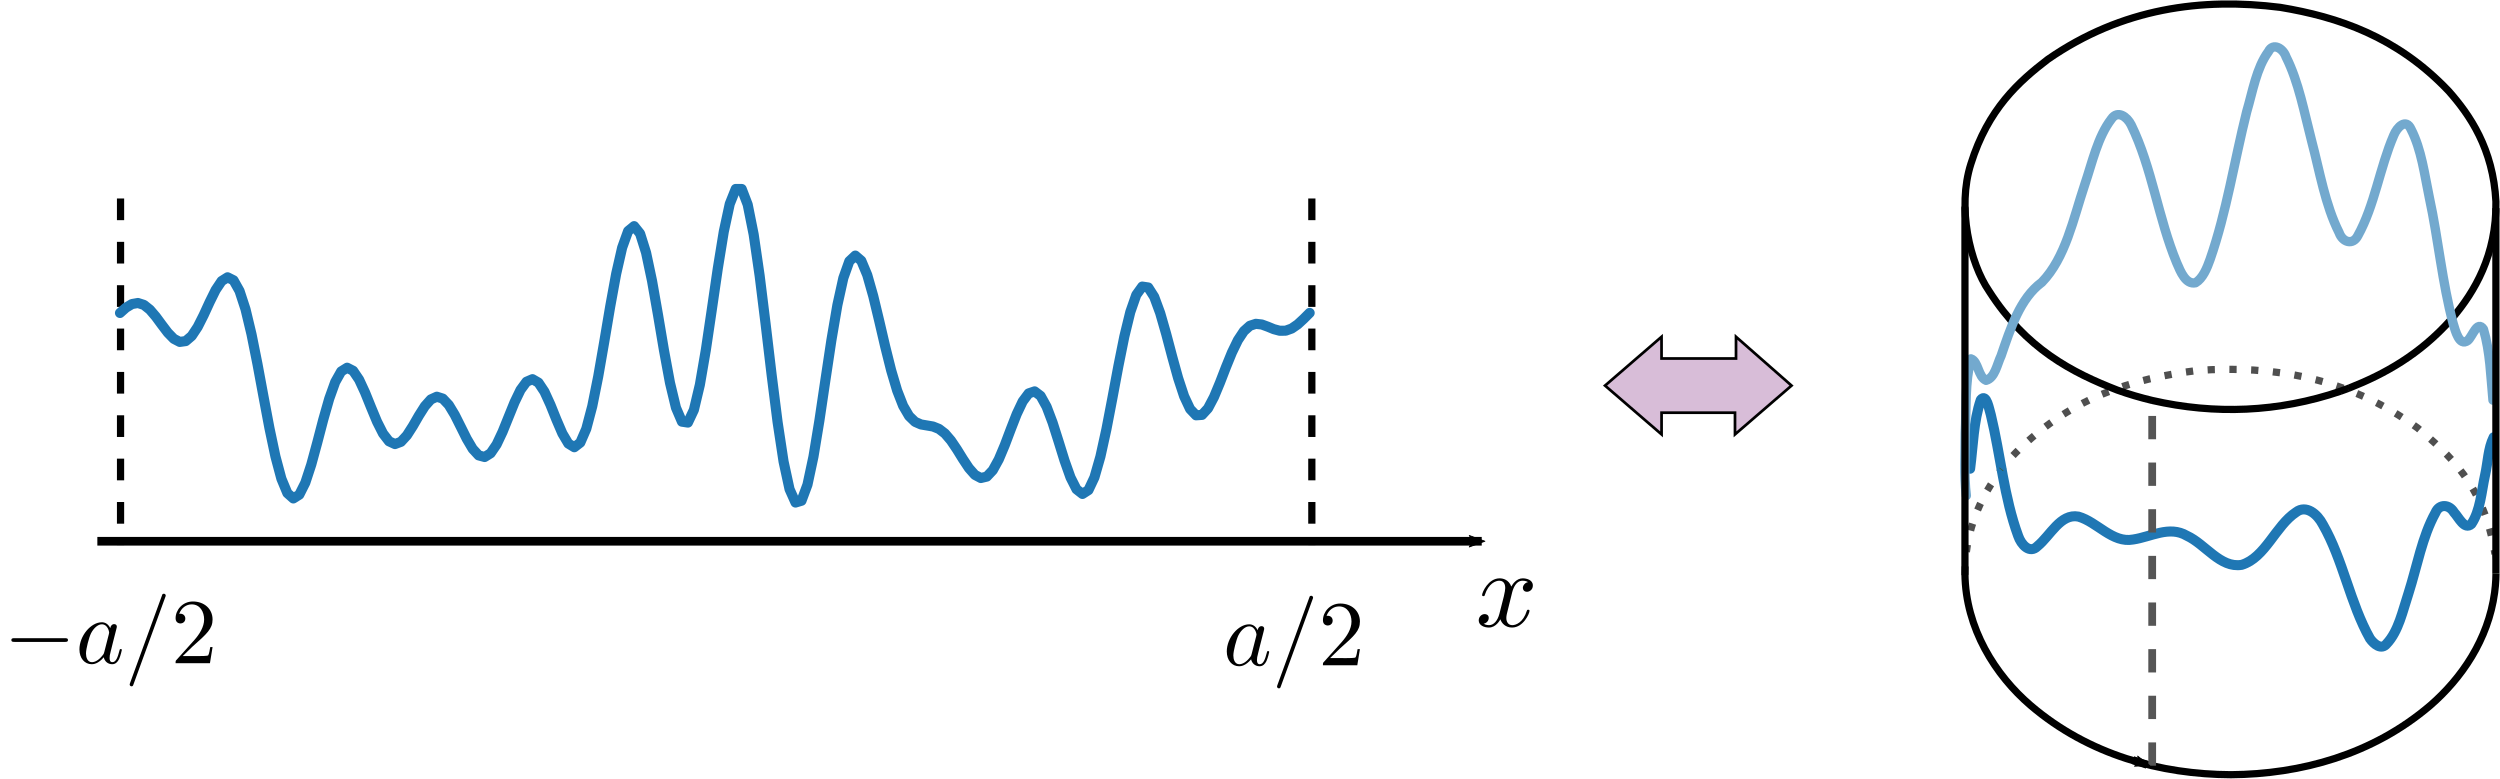 <?xml version="1.0" encoding="UTF-8" standalone="no"?>
<svg
   xmlns:dc="http://purl.org/dc/elements/1.1/"
   xmlns:cc="http://creativecommons.org/ns#"
   xmlns:rdf="http://www.w3.org/1999/02/22-rdf-syntax-ns#"
   xmlns:svg="http://www.w3.org/2000/svg"
   xmlns="http://www.w3.org/2000/svg"
   xmlns:sodipodi="http://sodipodi.sourceforge.net/DTD/sodipodi-0.dtd"
   xmlns:inkscape="http://www.inkscape.org/namespaces/inkscape"
   width="345.936"
   height="107.758"
   id="svg2"
   version="1.1"
   inkscape:version="1.0 (4035a4fb49, 2020-05-01)"
   sodipodi:docname="periodic_ring.svg"
   inkscape:export-filename="/home/cyd/jupyter/MH2801/img/periodic_ring.png"
   inkscape:export-xdpi="110"
   inkscape:export-ydpi="110">
  <sodipodi:namedview
     id="base"
     pagecolor="#ffffff"
     bordercolor="#666666"
     borderopacity="1.0"
     inkscape:pageopacity="0.0"
     inkscape:pageshadow="2"
     inkscape:zoom="1"
     inkscape:cx="228.33404"
     inkscape:cy="43.934917"
     inkscape:document-units="px"
     inkscape:current-layer="layer1"
     showgrid="false"
     inkscape:window-width="1920"
     inkscape:window-height="1026"
     inkscape:window-x="0"
     inkscape:window-y="0"
     inkscape:window-maximized="1"
     fit-margin-top="0"
     fit-margin-left="0"
     fit-margin-right="0"
     fit-margin-bottom="0"
     inkscape:document-rotation="0" />
  <defs
     id="defs4">
    <marker
       inkscape:stockid="Arrow2Mend"
       orient="auto"
       refY="0"
       refX="0"
       id="Arrow2Mend"
       style="overflow:visible">
      <path
         inkscape:connector-curvature="0"
         id="path4980"
         style="fill-rule:evenodd;stroke-width:0.625;stroke-linejoin:round"
         d="M 8.719,4.034 -2.207,0.016 8.719,-4.002 c -1.745,2.372 -1.735,5.617 -6e-7,8.035 z"
         transform="scale(-0.6)" />
    </marker>
    <marker
       inkscape:stockid="Arrow2MendE"
       orient="auto"
       refY="0"
       refX="0"
       id="Arrow2MendE"
       style="overflow:visible">
      <path
         inkscape:connector-curvature="0"
         id="path5398"
         style="fill:#175217;fill-rule:evenodd;stroke:#175217;stroke-width:0.625;stroke-linejoin:round"
         d="M 8.719,4.034 -2.207,0.016 8.719,-4.002 c -1.745,2.372 -1.735,5.617 -6e-7,8.035 z"
         transform="scale(-0.6)" />
    </marker>
    <marker
       inkscape:stockid="Arrow2MendU"
       orient="auto"
       refY="0"
       refX="0"
       id="Arrow2MendU"
       style="overflow:visible">
      <path
         inkscape:connector-curvature="0"
         id="path5781"
         style="fill:#175217;fill-rule:evenodd;stroke:#175217;stroke-width:0.625;stroke-linejoin:round"
         d="M 8.719,4.034 -2.207,0.016 8.719,-4.002 c -1.745,2.372 -1.735,5.617 -6e-7,8.035 z"
         transform="scale(-0.6)" />
    </marker>
    <marker
       inkscape:stockid="Arrow2MendE6"
       orient="auto"
       refY="0"
       refX="0"
       id="Arrow2MendE6"
       style="overflow:visible">
      <path
         inkscape:connector-curvature="0"
         id="path4217"
         style="fill:#294029;fill-rule:evenodd;stroke:#294029;stroke-width:0.625;stroke-linejoin:round"
         d="M 8.719,4.034 -2.207,0.016 8.719,-4.002 c -1.745,2.372 -1.735,5.617 -6e-7,8.035 z"
         transform="scale(-0.6)" />
    </marker>
    <marker
       inkscape:stockid="Arrow2MendE6"
       orient="auto"
       refY="0"
       refX="0"
       id="Arrow2MendE6-5"
       style="overflow:visible">
      <path
         inkscape:connector-curvature="0"
         id="path4217-5"
         style="fill:#294029;fill-rule:evenodd;stroke:#294029;stroke-width:0.625;stroke-linejoin:round"
         d="M 8.719,4.034 -2.207,0.016 8.719,-4.002 c -1.745,2.372 -1.735,5.617 -6e-7,8.035 z"
         transform="scale(-0.6)" />
    </marker>
    <marker
       inkscape:stockid="Arrow2MendE6s"
       orient="auto"
       refY="0"
       refX="0"
       id="Arrow2MendE6s"
       style="overflow:visible">
      <path
         inkscape:connector-curvature="0"
         id="path7331"
         style="fill:#3a5b3a;fill-rule:evenodd;stroke:#3a5b3a;stroke-width:0.625;stroke-linejoin:round"
         d="M 8.719,4.034 -2.207,0.016 8.719,-4.002 c -1.745,2.372 -1.735,5.617 -6e-7,8.035 z"
         transform="scale(-0.6)" />
    </marker>
    <marker
       inkscape:stockid="Arrow2MendE6p"
       orient="auto"
       refY="0"
       refX="0"
       id="Arrow2MendE6p"
       style="overflow:visible">
      <path
         inkscape:connector-curvature="0"
         id="path7462"
         style="fill:#3a5b3a;fill-rule:evenodd;stroke:#3a5b3a;stroke-width:0.625;stroke-linejoin:round"
         d="M 8.719,4.034 -2.207,0.016 8.719,-4.002 c -1.745,2.372 -1.735,5.617 -6e-7,8.035 z"
         transform="scale(-0.6)" />
    </marker>
    <marker
       inkscape:stockid="Arrow2MendE6p3036"
       orient="auto"
       refY="0"
       refX="0"
       style="overflow:visible"
       id="Arrow2MendE6p3036">
      <path
         inkscape:connector-curvature="0"
         id="path2906"
         style="fill:#000000;fill-rule:evenodd;stroke:#000000;stroke-width:0.625;stroke-linejoin:round;stroke-opacity:1.0;fill-opacity:1.0"
         d="M 8.719,4.034 -2.207,0.016 8.719,-4.002 c -1.745,2.372 -1.735,5.617 -6e-7,8.035 z"
         transform="scale(-0.6)" />
    </marker>
    <marker
       inkscape:stockid="Arrow2MendE6s3920"
       orient="auto"
       refY="0"
       refX="0"
       style="overflow:visible"
       id="Arrow2MendE6s3920">
      <path
         inkscape:connector-curvature="0"
         id="path3042"
         style="fill:#000000;fill-rule:evenodd;stroke:#000000;stroke-width:0.625;stroke-linejoin:round;stroke-opacity:1.0;fill-opacity:1.0"
         d="M 8.719,4.034 -2.207,0.016 8.719,-4.002 c -1.745,2.372 -1.735,5.617 -6e-7,8.035 z"
         transform="scale(-0.6)" />
    </marker>
  </defs>
  <g
     transform="translate(-297.058,-364.603)"
     inkscape:label="Layer 1"
     inkscape:groupmode="layer"
     id="layer1">
    <path
       style="fill:none;stroke:#4f4f4f;stroke-width:1.004;stroke-linecap:butt;stroke-linejoin:miter;stroke-miterlimit:10;stroke-dasharray:1.004, 2.008;stroke-dashoffset:0;stroke-opacity:1"
       d="m 568.955,443.981 c 0.01,-7.585 3.458,-12.608 6.316,-15.99 7.964,-8.438 17.05,-11.035 25.891,-12.128 10.24,-0.713 20.718,0.877 30.438,7.965 4.164,3.526 9.235,7.829 10.699,17.454"
       id="path4603-7"
       inkscape:connector-curvature="0" />
    <path
       style="fill:none;stroke:#000000;stroke-width:1.2;stroke-linecap:butt;stroke-linejoin:miter;stroke-miterlimit:3.85;stroke-dasharray:none;stroke-opacity:1;marker-end:url(#Arrow2MendE6p3036)"
       d="m 310.529,439.499 191.563,0"
       id="path4171"
       inkscape:connector-curvature="0"
       sodipodi:nodetypes="cc" />
    <path
       sodipodi:nodetypes="cc"
       inkscape:connector-curvature="0"
       id="path5418"
       d="m 478.583,392.068 v 48.013"
       style="fill:none;stroke:#000000;stroke-width:1;stroke-linecap:butt;stroke-linejoin:miter;stroke-miterlimit:4;stroke-dasharray:3, 3;stroke-dashoffset:0;stroke-opacity:1" />
    <g
       id="g5546"
       transform="matrix(0.242,0,0,0.242,225.402,369.861)"
       style="stroke-width:1.389">
      <g
         word-spacing="normal"
         letter-spacing="normal"
         font-size-adjust="none"
         font-stretch="normal"
         font-weight="normal"
         font-variant="normal"
         font-style="normal"
         stroke-miterlimit="10.433"
         xml:space="preserve"
         transform="matrix(1.063,0,0,-1.063,-186.024,789.272)"
         id="g5548"
         style="font-style:normal;font-variant:normal;font-weight:normal;font-stretch:normal;letter-spacing:normal;word-spacing:normal;text-anchor:start;fill:none;stroke:#000000;stroke-width:1.736;stroke-linecap:butt;stroke-linejoin:miter;stroke-miterlimit:10.433;stroke-dasharray:none;stroke-dashoffset:0;stroke-opacity:1"><path
           id="path5550"
           d="m 488.35,417.65 h 0.16 0.16 l 0.15,0.01 h 0.08 l 0.08,0.01 h 0.07 l 0.08,0.01 0.07,0.01 0.07,0.01 0.07,0.02 0.07,0.02 0.07,0.02 0.06,0.02 0.06,0.02 0.06,0.03 0.05,0.03 0.06,0.04 0.05,0.03 0.04,0.05 0.04,0.04 0.04,0.05 0.02,0.03 0.02,0.03 0.01,0.03 0.02,0.03 0.01,0.03 0.02,0.03 0.01,0.04 0.01,0.03 0.01,0.04 v 0.04 l 0.01,0.04 0.01,0.04 v 0.04 l 0.01,0.04 v 0.05 0.04 c 0,1 -0.91,1 -1.75,1 h -26.96 c -0.84,0 -1.73,0 -1.73,-1 0,-1 0.89,-1 1.73,-1 z"
           inkscape:connector-curvature="0"
           style="fill:#000000;stroke-width:0" /><path
           id="path5552"
           d="m 512.85,425.03 -0.08,0.17 -0.09,0.17 -0.09,0.16 -0.1,0.16 -0.09,0.16 -0.11,0.16 -0.1,0.15 -0.11,0.14 -0.11,0.15 -0.12,0.13 -0.12,0.14 -0.13,0.13 -0.12,0.12 -0.13,0.12 -0.14,0.11 -0.14,0.11 -0.14,0.11 -0.15,0.09 -0.15,0.1 -0.16,0.08 -0.16,0.08 -0.16,0.08 -0.17,0.06 -0.17,0.07 -0.18,0.05 -0.18,0.05 -0.18,0.04 -0.19,0.03 -0.19,0.03 -0.2,0.02 -0.21,0.01 h -0.2 l 0.04,-1.09 c 3.24,0 3.94,-4.08 3.94,-4.37 0,-0.32 -0.09,-0.61 -0.14,-0.86 l -2.5,-9.77 c -0.25,-0.89 -0.25,-0.98 -1,-1.84 -2.19,-2.74 -4.23,-3.53 -5.62,-3.53 -2.49,0 -3.19,2.73 -3.19,4.68 0,2.49 1.59,8.61 2.73,10.91 1.55,2.94 3.8,4.78 5.78,4.78 l -0.04,1.09 c -5.83,0 -12,-7.31 -12,-14.59 0,-4.69 2.73,-7.97 6.62,-7.97 0.99,0 3.49,0.21 6.47,3.74 0.41,-2.1 2.14,-3.74 4.53,-3.74 1.75,0 2.89,1.14 3.69,2.74 0.84,1.79 1.5,4.84 1.5,4.93 0,0.5 -0.45,0.5 -0.59,0.5 -0.5,0 -0.55,-0.2 -0.71,-0.9 -0.84,-3.24 -1.75,-6.17 -3.78,-6.17 -1.34,0 -1.5,1.29 -1.5,2.29 0,1.1 0.09,1.49 0.64,3.69 0.57,2.09 0.66,2.59 1.11,4.48 l 1.78,6.97 c 0.36,1.39 0.36,1.5 0.36,1.69 0,0.86 -0.61,1.36 -1.45,1.36 -1.19,0 -1.94,-1.11 -2.1,-2.2 z"
           inkscape:connector-curvature="0"
           style="fill:#000000;stroke-width:0" /><path
           id="path5554"
           d="m 542.43,441.67 0.01,0.03 0.01,0.03 0.01,0.03 0.01,0.03 0.01,0.02 0.01,0.03 0.01,0.03 0.01,0.02 0.02,0.05 0.02,0.05 0.01,0.04 0.01,0.05 0.02,0.04 0.01,0.04 0.01,0.03 0.01,0.04 0.01,0.03 0.01,0.03 v 0.03 l 0.01,0.02 v 0.03 l 0.01,0.02 v 0.02 l 0.01,0.02 v 0.02 0.02 0.01 l 0.01,0.02 v 0.01 0.01 0.01 0.01 0.01 0.01 0.01 0 c 0,0.55 -0.45,0.99 -1,0.99 -0.34,0 -0.7,-0.14 -0.84,-0.44 l -17.3,-47.48 c -0.25,-0.64 -0.25,-0.85 -0.25,-0.89 0,-0.55 0.45,-1 1,-1 0.66,0 0.8,0.34 1.09,1.18 z"
           inkscape:connector-curvature="0"
           style="fill:#000000;stroke-width:0" /><path
           id="path5556"
           d="m 551.84,410.04 5.28,5.13 c 7.77,6.87 10.77,9.56 10.77,14.54 0,5.69 -4.49,9.68 -10.57,9.68 -5.64,0 -9.32,-4.6 -9.32,-9.03 0,-2.79 2.5,-2.79 2.64,-2.79 0.86,0 2.59,0.6 2.59,2.64 0,1.3 -0.89,2.6 -2.64,2.6 -0.39,0 -0.5,0 -0.64,-0.05 1.14,3.24 3.83,5.08 6.72,5.08 4.53,0 6.68,-4.05 6.68,-8.13 0,-3.98 -2.5,-7.92 -5.23,-11.01 l -9.56,-10.66 C 548,407.5 548,407.4 548,406.2 h 18.48 l 1.41,8.67 h -1.25 c -0.25,-1.5 -0.6,-3.69 -1.1,-4.44 -0.36,-0.39 -3.64,-0.39 -4.73,-0.39 z"
           inkscape:connector-curvature="0"
           style="fill:#000000;stroke-width:0" /></g>
    </g>
    <path
       sodipodi:nodetypes="cc"
       inkscape:connector-curvature="0"
       id="path5418-8"
       d="m 313.738,392.068 v 48.013"
       style="fill:none;stroke:#000000;stroke-width:1;stroke-linecap:butt;stroke-linejoin:miter;stroke-miterlimit:4;stroke-dasharray:3, 3;stroke-dashoffset:0;stroke-opacity:1" />
    <g
       id="g5453"
       transform="matrix(0.284,0,0,0.284,416.553,349.751)"
       style="stroke-width:1.181">
      <g
         word-spacing="normal"
         letter-spacing="normal"
         font-size-adjust="none"
         font-stretch="normal"
         font-weight="normal"
         font-variant="normal"
         font-style="normal"
         stroke-miterlimit="10.433"
         xml:space="preserve"
         transform="matrix(1.063,0,0,-1.063,-186.024,789.272)"
         id="content"
         style="font-style:normal;font-variant:normal;font-weight:normal;font-stretch:normal;letter-spacing:normal;word-spacing:normal;text-anchor:start;fill:none;stroke:#000000;stroke-width:1.477;stroke-linecap:butt;stroke-linejoin:miter;stroke-miterlimit:10.433;stroke-dasharray:none;stroke-dashoffset:0;stroke-opacity:1"><path
           id="path5456"
           d="m 472.16,421.25 0.03,0.13 0.04,0.15 0.04,0.16 0.04,0.18 0.06,0.19 0.06,0.21 0.06,0.22 0.07,0.22 0.08,0.23 0.09,0.24 0.1,0.25 0.1,0.24 0.11,0.25 0.12,0.25 0.13,0.25 0.14,0.25 0.15,0.24 0.15,0.24 0.17,0.23 0.18,0.22 0.18,0.22 0.2,0.2 0.21,0.19 0.22,0.18 0.23,0.16 0.25,0.14 0.12,0.07 0.13,0.06 0.14,0.05 0.13,0.05 0.14,0.05 0.14,0.04 0.15,0.03 0.15,0.03 0.15,0.02 0.16,0.02 0.16,0.01 h 0.16 c 0.25,0 1.44,0 2.48,-0.64 -1.39,-0.25 -2.39,-1.5 -2.39,-2.69 0,-0.79 0.55,-1.75 1.89,-1.75 1.1,0 2.69,0.89 2.69,2.89 0,2.6 -2.94,3.28 -4.63,3.28 -2.89,0 -4.64,-2.64 -5.23,-3.78 -1.25,3.28 -3.94,3.78 -5.37,3.78 -5.19,0 -8.04,-6.42 -8.04,-7.67 0,-0.5 0.5,-0.5 0.61,-0.5 0.39,0 0.55,0.11 0.64,0.55 1.69,5.28 4.99,6.53 6.68,6.53 0.95,0 2.68,-0.44 2.68,-3.33 0,-1.54 -0.84,-4.89 -2.68,-11.86 -0.8,-3.09 -2.54,-5.18 -4.74,-5.18 -0.3,0 -1.44,0 -2.48,0.65 1.25,0.24 2.34,1.28 2.34,2.69 0,1.34 -1.09,1.73 -1.84,1.73 -1.5,0 -2.75,-1.29 -2.75,-2.89 0,-2.28 2.5,-3.28 4.68,-3.28 3.3,0 5.08,3.49 5.24,3.78 0.59,-1.84 2.39,-3.78 5.37,-3.78 5.14,0 7.99,6.42 7.99,7.67 0,0.5 -0.45,0.5 -0.61,0.5 -0.44,0 -0.55,-0.2 -0.64,-0.54 -1.64,-5.33 -5.03,-6.53 -6.63,-6.53 -1.95,0 -2.75,1.59 -2.75,3.29 0,1.1 0.3,2.19 0.86,4.38 z"
           inkscape:connector-curvature="0"
           style="fill:#000000;stroke-width:0" /></g>
    </g>
    <g
       id="g5492"
       transform="matrix(0.242,0,0,0.242,394.137,370.144)"
       style="stroke-width:1.389">
      <g
         id="g5494"
         transform="matrix(1.063,0,0,-1.063,-186.024,789.272)"
         xml:space="preserve"
         stroke-miterlimit="10.433"
         font-style="normal"
         font-variant="normal"
         font-weight="normal"
         font-stretch="normal"
         font-size-adjust="none"
         letter-spacing="normal"
         word-spacing="normal"
         style="font-style:normal;font-variant:normal;font-weight:normal;font-stretch:normal;letter-spacing:normal;word-spacing:normal;text-anchor:start;fill:none;stroke:#000000;stroke-width:1.736;stroke-linecap:butt;stroke-linejoin:miter;stroke-miterlimit:10.433;stroke-dasharray:none;stroke-dashoffset:0;stroke-opacity:1"><path
           d="m 474.1,425.03 -0.09,0.17 -0.09,0.17 -0.09,0.16 -0.09,0.16 -0.1,0.16 -0.1,0.16 -0.11,0.15 -0.11,0.14 -0.11,0.15 -0.12,0.13 -0.12,0.14 -0.12,0.13 -0.13,0.12 -0.13,0.12 -0.14,0.11 -0.14,0.11 -0.14,0.11 -0.15,0.09 -0.15,0.1 -0.15,0.08 -0.16,0.08 -0.17,0.08 -0.17,0.06 -0.17,0.07 -0.17,0.05 -0.18,0.05 -0.19,0.04 -0.19,0.03 -0.19,0.03 -0.2,0.02 -0.2,0.01 h -0.21 l 0.05,-1.09 c 3.23,0 3.93,-4.08 3.93,-4.37 0,-0.32 -0.09,-0.61 -0.14,-0.86 l -2.5,-9.77 c -0.25,-0.89 -0.25,-0.98 -1,-1.84 -2.18,-2.74 -4.23,-3.53 -5.62,-3.53 -2.49,0 -3.19,2.73 -3.19,4.68 0,2.49 1.59,8.61 2.74,10.91 1.54,2.94 3.79,4.78 5.78,4.78 l -0.05,1.09 c -5.83,0 -12,-7.31 -12,-14.59 0,-4.69 2.73,-7.97 6.62,-7.97 0.99,0 3.49,0.21 6.47,3.74 0.41,-2.1 2.14,-3.74 4.53,-3.74 1.75,0 2.9,1.14 3.69,2.74 0.85,1.79 1.5,4.84 1.5,4.93 0,0.5 -0.45,0.5 -0.59,0.5 -0.5,0 -0.55,-0.2 -0.7,-0.9 -0.85,-3.24 -1.75,-6.17 -3.79,-6.17 -1.34,0 -1.5,1.29 -1.5,2.29 0,1.1 0.1,1.49 0.64,3.69 0.57,2.09 0.66,2.59 1.11,4.48 l 1.79,6.97 c 0.35,1.39 0.35,1.5 0.35,1.69 0,0.86 -0.6,1.36 -1.45,1.36 -1.19,0 -1.94,-1.11 -2.09,-2.2 z"
           id="path5496"
           inkscape:connector-curvature="0"
           style="fill:#000000;stroke-width:0" /><path
           d="m 503.67,441.67 0.01,0.03 0.01,0.03 0.02,0.03 0.01,0.03 0.01,0.02 0.01,0.03 0.01,0.03 v 0.02 l 0.02,0.05 0.02,0.05 0.01,0.04 0.02,0.05 0.01,0.04 0.01,0.04 0.01,0.03 0.01,0.04 0.01,0.03 0.01,0.03 v 0.03 l 0.01,0.02 0.01,0.03 v 0.02 l 0.01,0.02 v 0.02 0.02 0.02 l 0.01,0.01 v 0.02 0.01 0.01 0.01 0.01 0.01 0.01 0.01 0 c 0,0.55 -0.45,0.99 -1,0.99 -0.34,0 -0.7,-0.14 -0.84,-0.44 l -17.3,-47.48 c -0.25,-0.64 -0.25,-0.85 -0.25,-0.89 0,-0.55 0.45,-1 1,-1 0.66,0 0.8,0.34 1.09,1.18 z"
           id="path5498"
           inkscape:connector-curvature="0"
           style="fill:#000000;stroke-width:0" /><path
           d="m 513.08,410.04 5.28,5.13 c 7.77,6.87 10.77,9.56 10.77,14.54 0,5.69 -4.48,9.68 -10.56,9.68 -5.64,0 -9.33,-4.6 -9.33,-9.03 0,-2.79 2.5,-2.79 2.64,-2.79 0.86,0 2.59,0.6 2.59,2.64 0,1.3 -0.89,2.6 -2.64,2.6 -0.39,0 -0.5,0 -0.64,-0.05 1.14,3.24 3.83,5.08 6.72,5.08 4.53,0 6.69,-4.05 6.69,-8.13 0,-3.98 -2.5,-7.92 -5.24,-11.01 l -9.56,-10.66 c -0.56,-0.54 -0.56,-0.64 -0.56,-1.84 h 18.48 l 1.41,8.67 h -1.25 c -0.25,-1.5 -0.6,-3.69 -1.1,-4.44 -0.35,-0.39 -3.63,-0.39 -4.73,-0.39 z"
           id="path5500"
           inkscape:connector-curvature="0"
           style="fill:#000000;stroke-width:0" /></g>
    </g>
    <path
       sodipodi:nodetypes="ccccccccccc"
       inkscape:connector-curvature="0"
       id="path5880"
       d="m 519.153,417.96 7.823,6.75 v -2.999 h 10.16 v 2.999 l 7.824,-6.75 -7.683,-6.752 v 3.001 h -10.305 v -3.001 z"
       style="fill:#d8bdd8;fill-opacity:1;stroke:#000000;stroke-width:0.377px;stroke-linecap:butt;stroke-linejoin:miter;stroke-opacity:1" />
    <path
       inkscape:connector-curvature="0"
       d="m 313.663,407.91 0.827,-0.736 0.827,-0.498 0.827,-0.146 0.827,0.264 0.827,0.66 0.827,0.968 0.827,1.124 0.827,1.089 0.827,0.85 0.827,0.43 0.827,-0.116 0.827,-0.708 0.827,-1.248 0.827,-1.639 0.827,-1.8 0.827,-1.673 0.828,-1.238 0.827,-0.52 0.827,0.418 0.827,1.475 0.828,2.531 0.827,3.456 0.827,4.129 0.827,4.46 0.827,4.393 0.828,3.922 0.827,3.091 0.827,1.989 0.827,0.737 0.827,-0.523 0.828,-1.649 0.827,-2.518 0.827,-3.038 0.827,-3.165 0.828,-2.903 0.827,-2.307 0.827,-1.47 0.827,-0.516 0.827,0.425 0.828,1.225 0.827,1.787 0.827,2.047 0.827,1.988 0.828,1.639 0.827,1.071 0.827,0.383 0.827,-0.31 0.827,-0.9 0.828,-1.294 0.827,-1.435 0.827,-1.305 0.827,-0.93 0.827,-0.377 0.828,0.262 0.827,0.879 0.827,1.369 0.827,1.648 0.828,1.662 0.827,1.401 0.827,0.897 0.827,0.224 0.827,-0.519 0.828,-1.215 0.827,-1.754 0.827,-2.045 0.827,-2.035 0.827,-1.716 0.828,-1.128 0.827,-0.357 0.827,0.479 0.827,1.245 0.828,1.808 0.827,2.058 0.827,1.925 0.827,1.395 0.827,0.507 0.828,-0.64 0.827,-1.908 0.827,-3.127 0.827,-4.128 0.828,-4.758 0.827,-4.908 0.827,-4.525 0.827,-3.625 0.827,-2.294 0.828,-0.679 0.827,1.033 0.827,2.631 0.827,3.913 0.827,4.711 0.828,4.912 0.827,4.476 0.827,3.445 0.827,1.934 0.828,0.126 0.827,-1.757 0.827,-3.478 0.827,-4.815 0.827,-5.59 0.828,-5.691 0.827,-5.088 0.827,-3.836 0.827,-2.071 0.827,0.006 0.828,2.159 0.827,4.136 0.827,5.709 0.827,6.698 0.828,6.991 0.827,6.56 0.827,5.46 0.827,3.825 0.827,1.847 0.828,-0.248 0.827,-2.225 0.827,-3.872 0.827,-5.024 0.827,-5.578 0.828,-5.509 0.827,-4.862 0.827,-3.748 0.827,-2.326 0.828,-0.779 0.827,0.709 0.827,1.978 0.827,2.909 0.827,3.436 0.828,3.552 0.827,3.305 0.827,2.787 0.827,2.115 0.827,1.415 0.828,0.801 0.827,0.361 0.827,0.14 0.827,0.144 0.828,0.333 0.827,0.637 0.827,0.966 0.827,1.227 0.827,1.338 0.828,1.248 0.827,0.94 0.827,0.438 0.827,-0.198 0.828,-0.879 0.827,-1.502 0.827,-1.966 0.827,-2.189 0.827,-2.12 0.828,-1.747 0.827,-1.109 0.827,-0.279 0.827,0.631 0.827,1.496 0.828,2.19 0.827,2.603 0.827,2.66 0.827,2.331 0.828,1.636 0.827,0.645 0.827,-0.532 0.827,-1.757 0.827,-2.881 0.828,-3.767 0.827,-4.304 0.827,-4.424 0.827,-4.11 0.828,-3.397 0.827,-2.37 0.827,-1.149 0.827,0.122 0.827,1.298 0.828,2.249 0.827,2.877 0.827,3.126 0.827,2.99 0.827,2.511 0.828,1.768 0.827,0.871 0.827,-0.059 0.827,-0.905 0.827,-1.57 0.828,-1.99 0.827,-2.139 0.827,-2.028 0.827,-1.707 0.828,-1.249 0.827,-0.742 0.827,-0.27 0.827,0.094 0.827,0.303 0.828,0.341 0.827,0.222 0.827,-0.012 0.827,-0.299 0.828,-0.571 0.827,-0.763 0.827,-0.826"
       style="fill:none;stroke:#1f77b4;stroke-width:1.4;stroke-linecap:round;stroke-linejoin:round;stroke-miterlimit:10;stroke-dasharray:none;stroke-opacity:1"
       id="path3226" />
    <path
       style="fill:none;stroke:#1f77b4;stroke-width:1.391;stroke-linecap:round;stroke-linejoin:round;stroke-miterlimit:10;stroke-dasharray:none;stroke-opacity:1"
       d="m 569.673,429.459 c 0.417,-3.181 0.457,-6.535 1.479,-9.53 0.784,-0.977 1.15,1.345 1.385,2.07 1.341,5.546 1.831,11.434 3.777,16.739 0.424,1.261 1.619,2.527 2.674,1.447 1.795,-1.47 3.193,-4.563 5.665,-4.099 2.608,0.738 4.71,3.707 7.569,3.171 2.456,-0.357 5.011,-1.959 7.441,-0.522 2.573,1.177 4.621,4.519 7.582,4.028 3.275,-0.985 4.694,-5.42 7.53,-7.285 1.381,-1.066 2.948,0.242 3.713,1.714 2.788,4.844 3.764,10.903 6.517,15.778 0.554,0.772 1.571,1.627 2.303,0.718 1.66,-1.756 2.218,-4.574 3.026,-6.995 1.193,-3.726 1.88,-7.801 3.727,-11.14 0.545,-1.294 1.925,-1.151 2.569,-0.054 0.653,0.675 1.447,2.49 2.403,1.614 1.253,-1.854 1.386,-4.48 1.89,-6.749 0.393,-1.726 0.42,-3.721 1.189,-5.249"
       id="path4399"
       inkscape:connector-curvature="0" />
    <path
       style="fill:none;stroke:#000000;stroke-width:1;stroke-linecap:butt;stroke-linejoin:miter;stroke-miterlimit:10;stroke-dasharray:none;stroke-opacity:1"
       d="m 568.955,443.981 c 0.077,7.579 4.232,14.08 9.095,18.24 8.05,6.871 18.034,9.535 27.712,9.583 9.647,-0.074 19.592,-2.749 27.61,-9.608 4.279,-3.722 7.994,-9.066 8.877,-15.603 l 0.1,-0.883 0.063,-0.885 0.027,-0.886"
       id="path4603"
       inkscape:connector-curvature="0"
       sodipodi:nodetypes="cccccccc" />
    <path
       id="path4619"
       style="fill:none;stroke:#3a5b3a;stroke-width:0.702;stroke-linecap:butt;stroke-linejoin:miter;stroke-miterlimit:10;stroke-dasharray:none;stroke-opacity:1"
       d="m 574.027,429.509 -0.068,0.085"
       inkscape:connector-curvature="0" />
    <path
       id="path4649"
       style="fill:none;stroke:#555555;stroke-width:1.076;stroke-linecap:butt;stroke-linejoin:miter;stroke-miterlimit:10;stroke-dasharray:3.227, 3.227;stroke-dashoffset:0;stroke-opacity:1"
       d="m 594.866,470.56 c 0,-16.567 0,-34.982 0,-50.547"
       inkscape:connector-curvature="0"
       sodipodi:nodetypes="cc" />
    <path
       id="path4701"
       style="fill:none;stroke:#3a5b3a;stroke-width:0.702;stroke-linecap:butt;stroke-linejoin:miter;stroke-miterlimit:10;stroke-dasharray:none;stroke-opacity:1"
       d="M 580.576,423.257 Z"
       inkscape:connector-curvature="0"
       sodipodi:nodetypes="cc" />
    <path
       id="path5089"
       style="fill:none;stroke:#3a5b3a;stroke-width:0.702;stroke-linecap:butt;stroke-linejoin:miter;stroke-miterlimit:10;stroke-dasharray:none;stroke-opacity:1"
       d="m 642.382,442.167 -0.083,-0.884"
       inkscape:connector-curvature="0" />
    <path
       id="path5091"
       style="fill:none;stroke:#3a5b3a;stroke-width:0.702;stroke-linecap:butt;stroke-linejoin:miter;stroke-miterlimit:10;stroke-dasharray:none;stroke-opacity:1"
       d="m 642.428,443.053 -0.047,-0.886"
       inkscape:connector-curvature="0" />
    <path
       id="path5093"
       style="fill:none;stroke:#3a5b3a;stroke-width:0.702;stroke-linecap:butt;stroke-linejoin:miter;stroke-miterlimit:10;stroke-dasharray:none;stroke-opacity:1"
       d="m 642.438,443.939 -0.01,-0.886"
       inkscape:connector-curvature="0" />
    <path
       style="fill:none;stroke:#000000;stroke-width:1;stroke-linecap:butt;stroke-linejoin:miter;stroke-miterlimit:10;stroke-dasharray:none;stroke-opacity:1"
       d="m 636.318,408.699 0.138,-0.157 h 2e-5 l 0.066,-0.074 m -0.204,0.231 -0.132,0.15 m -13.964,9.409 c 4.813,-1.905 9.633,-4.569 13.964,-9.409 m -14.003,9.424 0.039,-0.015 m -0.206,0.081 0.155,-0.061 h 10e-6 l 0.012,-0.005 m -0.167,0.066 -0.054,0.021 m -0.084,0.03 0.084,-0.03 m -0.189,0.069 0.105,-0.038 m -0.174,0.063 0.069,-0.025 m -0.099,0.036 0.03,-0.011 m -0.03,0.011 c -0.253,0.092 -0.507,0.184 -0.76,0.275 m -26.047,1.273 c 8.657,1.978 17.449,1.647 26.047,-1.273 m 15.608,-10.273 c 2.835,-3.392 6.024,-8.496 5.907,-15.962 -0.377,-7.348 -3.637,-12.025 -6.536,-15.3 -7.193,-7.576 -15.33,-10.259 -23.304,-11.585 -10.789,-1.355 -21.859,0.048 -32.165,7.197 -3.977,3.053 -8.259,6.824 -10.644,14.458 -1.953,6.126 -0.107,13.771 2.502,17.585 5.119,8.027 11.543,11.31 17.758,13.722 1.602,0.578 3.212,1.045 4.827,1.432"
       id="path5349"
       inkscape:connector-curvature="0" />
    <path
       style="fill:none;stroke:#73a9ce;stroke-width:1.298;stroke-linecap:round;stroke-linejoin:round;stroke-miterlimit:10;stroke-dasharray:none;stroke-opacity:1"
       d="m 642.023,419.971 c -0.318,-3.284 -0.384,-6.679 -1.319,-9.809 -0.856,-1.302 -1.509,1.004 -2.179,1.562 -1.164,0.86 -1.713,-1.366 -2.023,-2.389 -1.515,-5.655 -2.037,-11.625 -3.283,-17.374 -0.673,-3.204 -1.085,-6.659 -2.537,-9.476 -0.696,-1.568 -1.936,-0.284 -2.392,0.844 -1.935,4.479 -2.636,9.706 -4.974,13.905 -0.696,1.339 -2.11,0.896 -2.584,-0.444 -1.938,-3.851 -2.673,-8.425 -3.808,-12.702 -1.025,-3.927 -1.767,-8.093 -3.538,-11.62 -0.392,-1.155 -1.79,-2.027 -2.433,-0.729 -1.679,2.29 -2.172,5.503 -3.015,8.342 -1.701,6.79 -2.775,13.855 -5.055,20.4 -0.431,1.241 -1.04,2.68 -2.022,3.247 -1.342,0.282 -2.069,-1.517 -2.601,-2.76 -2.551,-6.121 -3.41,-13.167 -6.303,-19.079 -0.578,-1.144 -1.868,-2.082 -2.731,-0.826 -1.914,2.492 -2.644,6.016 -3.708,9.131 -1.571,4.695 -2.637,10.085 -5.925,13.474 -3.018,2.222 -4.329,6.375 -5.634,10.167 -0.561,1.184 -0.856,3.051 -2.079,3.394 -1.115,-0.459 -1.07,-2.652 -2.101,-2.968 -0.849,3.292 -0.609,6.865 -0.785,10.286 0.01,2.867 -0.194,5.796 0.155,8.631"
       id="path5375"
       inkscape:connector-curvature="0" />
    <path
       id="path4649-8"
       style="fill:none;stroke:#000000;stroke-width:1;stroke-linecap:round;stroke-linejoin:miter;stroke-miterlimit:10;stroke-dasharray:none;stroke-dashoffset:0;stroke-opacity:1"
       d="m 568.957,443.948 c 0,-16.567 0,-34.982 0,-50.547"
       inkscape:connector-curvature="0"
       sodipodi:nodetypes="cc" />
    <path
       id="path4649-8-1"
       style="fill:none;stroke:#000000;stroke-width:1;stroke-linecap:butt;stroke-linejoin:miter;stroke-miterlimit:10;stroke-dasharray:none;stroke-dashoffset:0;stroke-opacity:1"
       d="m 642.426,443.948 c 0,-16.567 0,-34.982 0,-50.547"
       inkscape:connector-curvature="0"
       sodipodi:nodetypes="cc" />
    <path
       style="fill:none;stroke:#000000;stroke-width:1.113;stroke-linecap:butt;stroke-linejoin:miter;stroke-miterlimit:3.85;stroke-dasharray:none;stroke-opacity:1;marker-end:url(#Arrow2MendE6s3920)"
       d="m 592.189,469.786 1.965,0.63"
       id="path4171-1"
       inkscape:connector-curvature="0"
       sodipodi:nodetypes="cc" />
  </g>
</svg>
